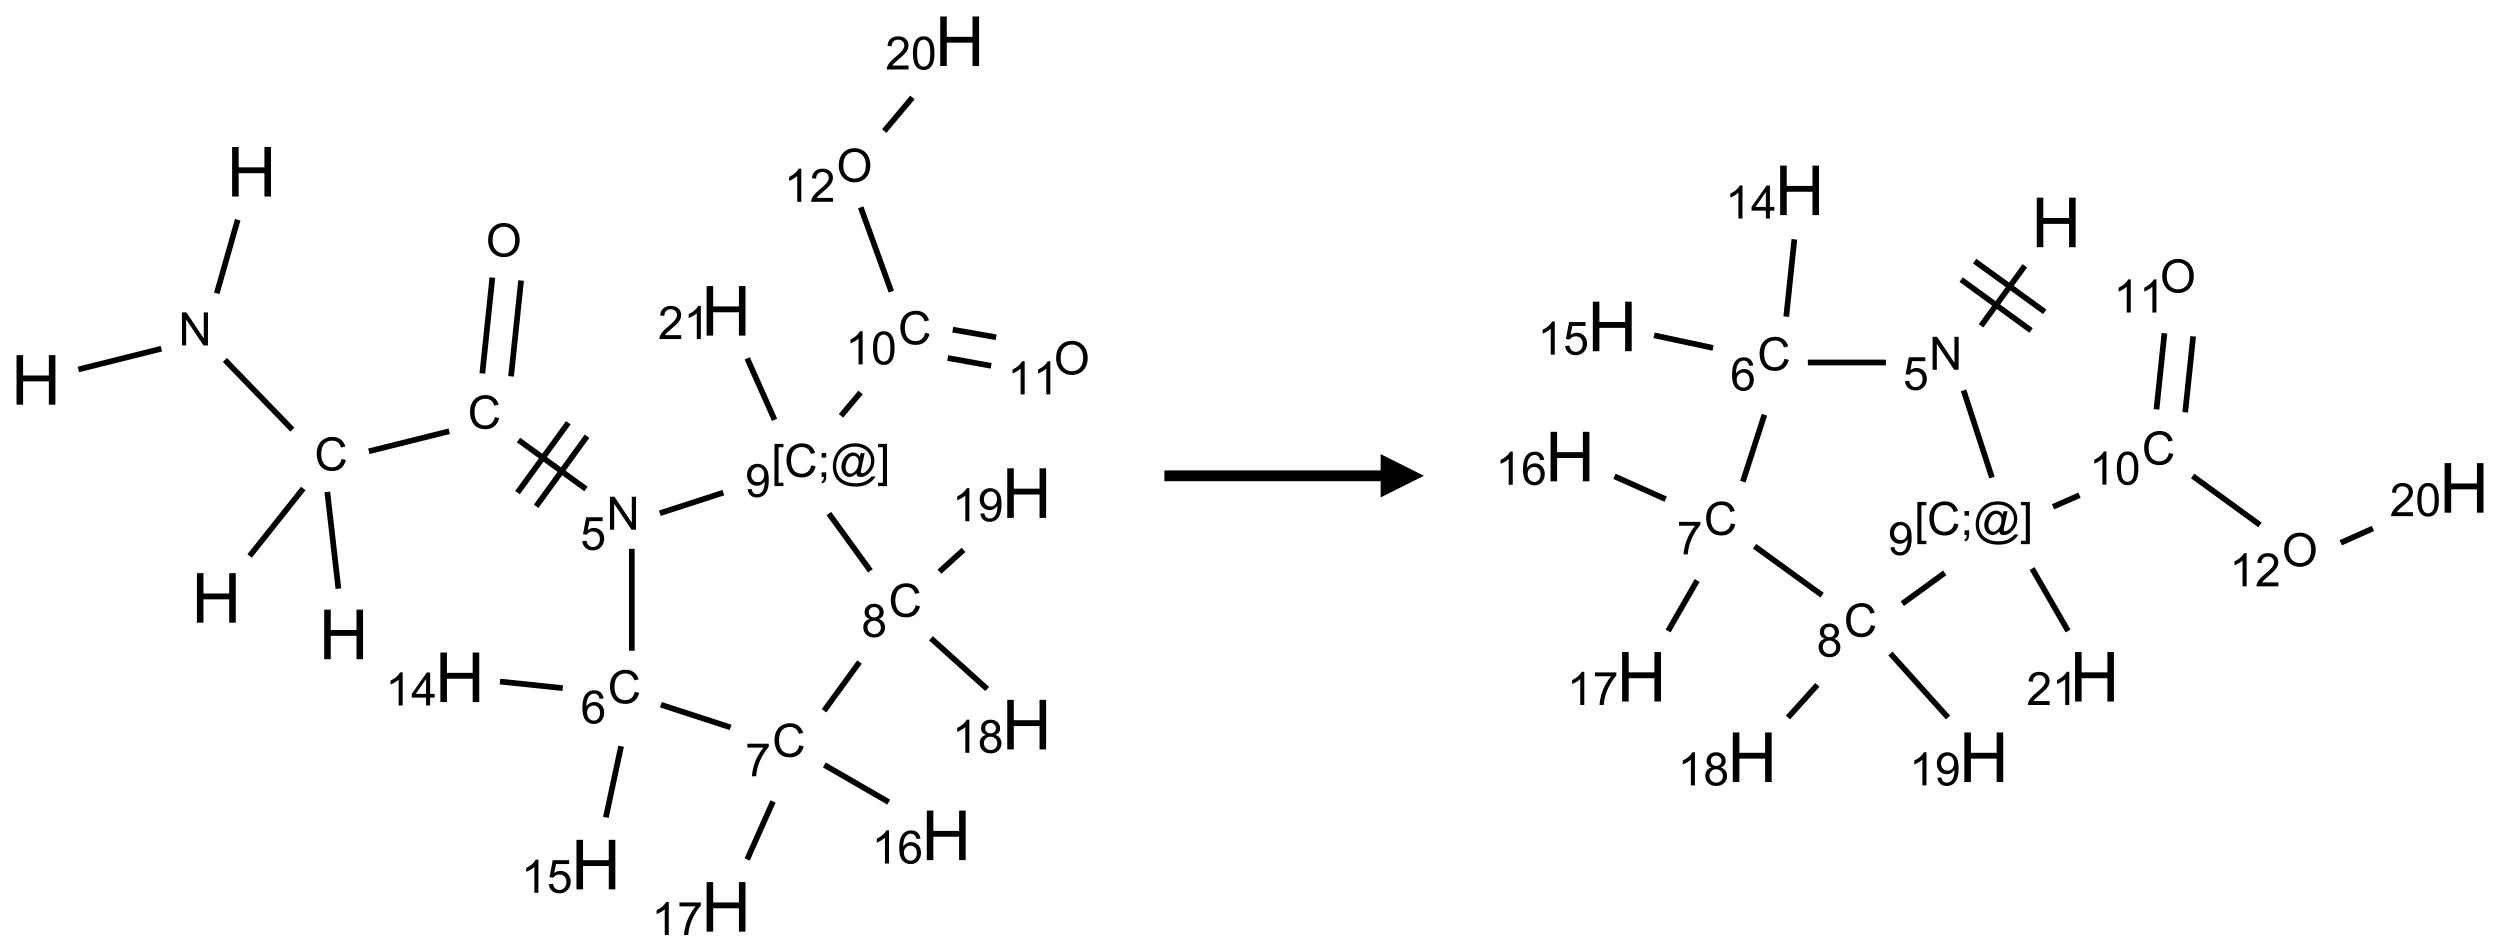 <?xml version="1.0" encoding="UTF-8"?>
<svg xmlns="http://www.w3.org/2000/svg" xmlns:xlink="http://www.w3.org/1999/xlink" width="578" height="220" viewBox="0 0 578 220">
<defs>
<g>
<g id="glyph-0-0">
<path d="M 2 0 L 2 -10 L 10 -10 L 10 0 Z M 2.25 -0.25 L 9.75 -0.25 L 9.75 -9.75 L 2.25 -9.75 Z M 2.25 -0.25 "/>
</g>
<g id="glyph-0-1">
<path d="M 1.281 0 L 1.281 -11.453 L 2.797 -11.453 L 2.797 -6.75 L 8.75 -6.75 L 8.75 -11.453 L 10.266 -11.453 L 10.266 0 L 8.75 0 L 8.75 -5.398 L 2.797 -5.398 L 2.797 0 Z M 1.281 0 "/>
</g>
<g id="glyph-1-0">
<path d="M 1.332 0 L 1.332 -6.668 L 6.668 -6.668 L 6.668 0 Z M 1.5 -0.168 L 6.5 -0.168 L 6.5 -6.5 L 1.5 -6.5 Z M 1.5 -0.168 "/>
</g>
<g id="glyph-1-1">
<path d="M 0.812 0 L 0.812 -7.637 L 1.848 -7.637 L 5.859 -1.641 L 5.859 -7.637 L 6.828 -7.637 L 6.828 0 L 5.793 0 L 1.781 -6 L 1.781 0 Z M 0.812 0 "/>
</g>
<g id="glyph-1-2">
<path d="M 6.27 -2.676 L 7.281 -2.422 C 7.07 -1.594 6.688 -0.961 6.137 -0.523 C 5.586 -0.086 4.914 0.129 4.121 0.129 C 3.297 0.129 2.629 -0.039 2.113 -0.371 C 1.598 -0.707 1.203 -1.191 0.934 -1.828 C 0.664 -2.465 0.531 -3.145 0.531 -3.875 C 0.531 -4.672 0.684 -5.363 0.988 -5.957 C 1.293 -6.547 1.723 -6.996 2.285 -7.305 C 2.844 -7.613 3.461 -7.766 4.137 -7.766 C 4.898 -7.766 5.543 -7.57 6.062 -7.184 C 6.582 -6.793 6.945 -6.246 7.152 -5.543 L 6.156 -5.309 C 5.98 -5.863 5.723 -6.266 5.387 -6.52 C 5.051 -6.773 4.625 -6.902 4.113 -6.902 C 3.527 -6.902 3.039 -6.762 2.645 -6.48 C 2.25 -6.199 1.973 -5.82 1.812 -5.348 C 1.652 -4.871 1.574 -4.383 1.574 -3.879 C 1.574 -3.23 1.668 -2.664 1.855 -2.18 C 2.047 -1.695 2.34 -1.332 2.738 -1.094 C 3.137 -0.855 3.57 -0.734 4.035 -0.734 C 4.602 -0.734 5.082 -0.898 5.473 -1.223 C 5.867 -1.551 6.133 -2.035 6.27 -2.676 Z M 6.27 -2.676 "/>
</g>
<g id="glyph-1-3">
<path d="M 0.516 -3.719 C 0.516 -4.984 0.855 -5.977 1.535 -6.695 C 2.215 -7.414 3.094 -7.77 4.172 -7.77 C 4.875 -7.77 5.512 -7.602 6.078 -7.266 C 6.645 -6.93 7.074 -6.461 7.371 -5.855 C 7.668 -5.254 7.816 -4.57 7.816 -3.809 C 7.816 -3.035 7.66 -2.34 7.348 -1.73 C 7.035 -1.117 6.594 -0.656 6.02 -0.34 C 5.449 -0.027 4.828 0.129 4.168 0.129 C 3.449 0.129 2.805 -0.043 2.238 -0.391 C 1.672 -0.738 1.246 -1.211 0.953 -1.812 C 0.66 -2.414 0.516 -3.047 0.516 -3.719 Z M 1.559 -3.703 C 1.559 -2.781 1.805 -2.059 2.301 -1.527 C 2.793 -1 3.414 -0.734 4.16 -0.734 C 4.922 -0.734 5.547 -1 6.039 -1.535 C 6.531 -2.07 6.777 -2.828 6.777 -3.812 C 6.777 -4.434 6.672 -4.977 6.461 -5.441 C 6.25 -5.902 5.945 -6.262 5.539 -6.52 C 5.133 -6.773 4.68 -6.902 4.176 -6.902 C 3.461 -6.902 2.848 -6.656 2.332 -6.164 C 1.816 -5.672 1.559 -4.852 1.559 -3.703 Z M 1.559 -3.703 "/>
</g>
<g id="glyph-1-4">
<path d="M 0.441 -2 L 1.426 -2.082 C 1.5 -1.605 1.668 -1.242 1.934 -1.004 C 2.199 -0.762 2.52 -0.641 2.895 -0.641 C 3.348 -0.641 3.73 -0.812 4.043 -1.152 C 4.355 -1.492 4.512 -1.941 4.512 -2.504 C 4.512 -3.039 4.359 -3.461 4.059 -3.77 C 3.758 -4.078 3.367 -4.234 2.879 -4.234 C 2.578 -4.234 2.305 -4.164 2.062 -4.027 C 1.82 -3.891 1.629 -3.715 1.488 -3.496 L 0.609 -3.609 L 1.348 -7.531 L 5.145 -7.531 L 5.145 -6.637 L 2.098 -6.637 L 1.688 -4.582 C 2.145 -4.902 2.625 -5.062 3.129 -5.062 C 3.797 -5.062 4.359 -4.832 4.816 -4.371 C 5.277 -3.91 5.504 -3.312 5.504 -2.59 C 5.504 -1.898 5.305 -1.301 4.902 -0.797 C 4.41 -0.18 3.742 0.129 2.895 0.129 C 2.199 0.129 1.633 -0.062 1.195 -0.453 C 0.758 -0.844 0.504 -1.359 0.441 -2 Z M 0.441 -2 "/>
</g>
<g id="glyph-1-5">
<path d="M 5.309 -5.766 L 4.375 -5.691 C 4.293 -6.059 4.172 -6.328 4.02 -6.496 C 3.766 -6.762 3.453 -6.895 3.082 -6.895 C 2.785 -6.895 2.523 -6.812 2.297 -6.645 C 2 -6.43 1.77 -6.117 1.598 -5.703 C 1.43 -5.289 1.34 -4.703 1.332 -3.938 C 1.559 -4.281 1.836 -4.535 2.16 -4.703 C 2.488 -4.871 2.828 -4.953 3.188 -4.953 C 3.812 -4.953 4.344 -4.723 4.785 -4.262 C 5.223 -3.801 5.441 -3.207 5.441 -2.48 C 5.441 -2 5.34 -1.555 5.133 -1.145 C 4.926 -0.73 4.641 -0.418 4.281 -0.199 C 3.922 0.02 3.512 0.129 3.051 0.129 C 2.27 0.129 1.633 -0.156 1.141 -0.73 C 0.648 -1.305 0.402 -2.254 0.402 -3.574 C 0.402 -5.051 0.672 -6.121 1.219 -6.793 C 1.695 -7.375 2.336 -7.668 3.141 -7.668 C 3.742 -7.668 4.234 -7.5 4.617 -7.16 C 5 -6.824 5.23 -6.359 5.309 -5.766 Z M 1.48 -2.473 C 1.48 -2.152 1.547 -1.844 1.684 -1.547 C 1.82 -1.25 2.016 -1.027 2.262 -0.871 C 2.508 -0.719 2.766 -0.641 3.035 -0.641 C 3.434 -0.641 3.773 -0.801 4.059 -1.121 C 4.344 -1.441 4.484 -1.875 4.484 -2.422 C 4.484 -2.949 4.344 -3.367 4.062 -3.668 C 3.781 -3.973 3.426 -4.125 3 -4.125 C 2.578 -4.125 2.219 -3.973 1.922 -3.668 C 1.625 -3.363 1.48 -2.969 1.48 -2.473 Z M 1.48 -2.473 "/>
</g>
<g id="glyph-1-6">
<path d="M 3.973 0 L 3.035 0 L 3.035 -5.973 C 2.809 -5.758 2.516 -5.543 2.148 -5.328 C 1.781 -5.113 1.453 -4.953 1.16 -4.844 L 1.16 -5.75 C 1.684 -5.996 2.145 -6.297 2.535 -6.645 C 2.93 -6.996 3.207 -7.336 3.371 -7.668 L 3.973 -7.668 Z M 3.973 0 "/>
</g>
<g id="glyph-1-7">
<path d="M 3.449 0 L 3.449 -1.828 L 0.137 -1.828 L 0.137 -2.688 L 3.621 -7.637 L 4.387 -7.637 L 4.387 -2.688 L 5.418 -2.688 L 5.418 -1.828 L 4.387 -1.828 L 4.387 0 Z M 3.449 -2.688 L 3.449 -6.129 L 1.059 -2.688 Z M 3.449 -2.688 "/>
</g>
<g id="glyph-1-8">
<path d="M 0.504 -6.637 L 0.504 -7.535 L 5.449 -7.535 L 5.449 -6.809 C 4.961 -6.289 4.48 -5.602 4.004 -4.746 C 3.527 -3.887 3.156 -3.004 2.895 -2.098 C 2.707 -1.461 2.59 -0.762 2.535 0 L 1.574 0 C 1.582 -0.602 1.703 -1.328 1.926 -2.176 C 2.152 -3.027 2.477 -3.848 2.898 -4.637 C 3.32 -5.426 3.77 -6.094 4.246 -6.637 Z M 0.504 -6.637 "/>
</g>
<g id="glyph-1-9">
<path d="M 1.887 -4.141 C 1.496 -4.281 1.207 -4.484 1.02 -4.75 C 0.832 -5.016 0.738 -5.328 0.738 -5.699 C 0.738 -6.254 0.938 -6.719 1.34 -7.098 C 1.738 -7.477 2.27 -7.668 2.934 -7.668 C 3.598 -7.668 4.137 -7.473 4.543 -7.086 C 4.949 -6.699 5.152 -6.227 5.152 -5.672 C 5.152 -5.316 5.059 -5.008 4.871 -4.746 C 4.688 -4.484 4.406 -4.281 4.027 -4.141 C 4.496 -3.988 4.852 -3.742 5.098 -3.402 C 5.34 -3.062 5.465 -2.656 5.465 -2.184 C 5.465 -1.531 5.234 -0.98 4.77 -0.535 C 4.309 -0.09 3.703 0.129 2.949 0.129 C 2.195 0.129 1.586 -0.094 1.125 -0.539 C 0.664 -0.984 0.434 -1.543 0.434 -2.207 C 0.434 -2.703 0.559 -3.121 0.809 -3.457 C 1.062 -3.793 1.422 -4.02 1.887 -4.141 Z M 1.699 -5.73 C 1.699 -5.367 1.812 -5.074 2.047 -4.844 C 2.281 -4.613 2.582 -4.5 2.953 -4.5 C 3.312 -4.5 3.609 -4.613 3.84 -4.84 C 4.07 -5.066 4.188 -5.348 4.188 -5.676 C 4.188 -6.02 4.07 -6.309 3.832 -6.543 C 3.594 -6.777 3.297 -6.895 2.941 -6.895 C 2.586 -6.895 2.289 -6.781 2.051 -6.551 C 1.816 -6.324 1.699 -6.047 1.699 -5.73 Z M 1.395 -2.203 C 1.395 -1.938 1.461 -1.676 1.586 -1.426 C 1.711 -1.176 1.902 -0.984 2.152 -0.848 C 2.402 -0.711 2.672 -0.641 2.957 -0.641 C 3.406 -0.641 3.777 -0.785 4.066 -1.074 C 4.359 -1.363 4.504 -1.727 4.504 -2.172 C 4.504 -2.625 4.355 -2.996 4.055 -3.293 C 3.754 -3.586 3.379 -3.734 2.926 -3.734 C 2.484 -3.734 2.121 -3.59 1.832 -3.297 C 1.543 -3.004 1.395 -2.641 1.395 -2.203 Z M 1.395 -2.203 "/>
</g>
<g id="glyph-1-10">
<path d="M 0.582 -1.766 L 1.484 -1.848 C 1.562 -1.426 1.707 -1.117 1.922 -0.926 C 2.137 -0.734 2.414 -0.641 2.75 -0.641 C 3.039 -0.641 3.289 -0.707 3.508 -0.84 C 3.727 -0.973 3.902 -1.148 4.043 -1.367 C 4.18 -1.586 4.297 -1.887 4.391 -2.262 C 4.484 -2.637 4.531 -3.016 4.531 -3.406 C 4.531 -3.449 4.531 -3.512 4.527 -3.594 C 4.34 -3.297 4.082 -3.055 3.758 -2.867 C 3.434 -2.68 3.082 -2.59 2.703 -2.59 C 2.07 -2.59 1.535 -2.816 1.098 -3.277 C 0.66 -3.734 0.441 -4.34 0.441 -5.09 C 0.441 -5.863 0.672 -6.484 1.129 -6.957 C 1.586 -7.43 2.156 -7.668 2.844 -7.668 C 3.34 -7.668 3.793 -7.531 4.207 -7.266 C 4.617 -7 4.93 -6.617 5.145 -6.121 C 5.355 -5.629 5.465 -4.91 5.465 -3.973 C 5.465 -2.996 5.359 -2.223 5.145 -1.645 C 4.934 -1.066 4.617 -0.625 4.199 -0.324 C 3.781 -0.02 3.293 0.129 2.73 0.129 C 2.133 0.129 1.645 -0.035 1.266 -0.367 C 0.887 -0.699 0.66 -1.164 0.582 -1.766 Z M 4.422 -5.137 C 4.422 -5.676 4.277 -6.102 3.992 -6.418 C 3.707 -6.734 3.359 -6.891 2.957 -6.891 C 2.543 -6.891 2.18 -6.719 1.871 -6.379 C 1.562 -6.039 1.406 -5.598 1.406 -5.059 C 1.406 -4.57 1.555 -4.176 1.848 -3.871 C 2.141 -3.566 2.5 -3.418 2.934 -3.418 C 3.367 -3.418 3.723 -3.57 4.004 -3.871 C 4.281 -4.176 4.422 -4.598 4.422 -5.137 Z M 4.422 -5.137 "/>
</g>
<g id="glyph-1-11">
<path d="M 0.723 2.121 L 0.723 -7.637 L 2.793 -7.637 L 2.793 -6.859 L 1.66 -6.859 L 1.66 1.344 L 2.793 1.344 L 2.793 2.121 Z M 0.723 2.121 "/>
</g>
<g id="glyph-1-12">
<path d="M 0.949 -4.465 L 0.949 -5.531 L 2.016 -5.531 L 2.016 -4.465 Z M 0.949 0 L 0.949 -1.066 L 2.016 -1.066 L 2.016 0 C 2.016 0.391 1.945 0.711 1.809 0.949 C 1.668 1.191 1.449 1.379 1.145 1.512 L 0.887 1.109 C 1.082 1.023 1.23 0.895 1.324 0.727 C 1.418 0.559 1.469 0.316 1.48 0 Z M 0.949 0 "/>
</g>
<g id="glyph-1-13">
<path d="M 6.047 -0.848 C 5.82 -0.59 5.57 -0.379 5.289 -0.223 C 5.008 -0.062 4.73 0.016 4.449 0.016 C 4.141 0.016 3.84 -0.074 3.547 -0.254 C 3.254 -0.434 3.02 -0.715 2.836 -1.09 C 2.652 -1.465 2.562 -1.875 2.562 -2.324 C 2.562 -2.875 2.703 -3.43 2.988 -3.98 C 3.27 -4.535 3.621 -4.953 4.043 -5.23 C 4.461 -5.508 4.871 -5.645 5.266 -5.645 C 5.566 -5.645 5.855 -5.566 6.129 -5.41 C 6.402 -5.25 6.641 -5.012 6.84 -4.688 L 7.016 -5.496 L 7.949 -5.496 L 7.199 -2 C 7.094 -1.516 7.043 -1.246 7.043 -1.191 C 7.043 -1.098 7.078 -1.02 7.148 -0.949 C 7.219 -0.883 7.305 -0.848 7.406 -0.848 C 7.59 -0.848 7.832 -0.953 8.129 -1.168 C 8.527 -1.445 8.84 -1.816 9.07 -2.285 C 9.301 -2.75 9.418 -3.234 9.418 -3.73 C 9.418 -4.309 9.27 -4.852 8.973 -5.355 C 8.676 -5.859 8.23 -6.262 7.645 -6.562 C 7.055 -6.863 6.406 -7.016 5.691 -7.016 C 4.879 -7.016 4.137 -6.824 3.465 -6.445 C 2.793 -6.066 2.273 -5.52 1.902 -4.809 C 1.535 -4.098 1.348 -3.34 1.348 -2.527 C 1.348 -1.676 1.535 -0.941 1.902 -0.328 C 2.273 0.285 2.809 0.742 3.508 1.035 C 4.207 1.328 4.984 1.473 5.832 1.473 C 6.742 1.473 7.504 1.32 8.121 1.016 C 8.734 0.711 9.195 0.34 9.5 -0.098 L 10.441 -0.098 C 10.266 0.266 9.961 0.637 9.531 1.016 C 9.102 1.395 8.59 1.695 7.996 1.914 C 7.402 2.133 6.688 2.246 5.848 2.246 C 5.078 2.246 4.367 2.145 3.715 1.949 C 3.066 1.75 2.512 1.453 2.051 1.055 C 1.594 0.656 1.25 0.199 1.016 -0.316 C 0.723 -0.973 0.578 -1.684 0.578 -2.441 C 0.578 -3.289 0.75 -4.098 1.098 -4.863 C 1.523 -5.805 2.125 -6.527 2.902 -7.027 C 3.684 -7.527 4.629 -7.777 5.738 -7.777 C 6.602 -7.777 7.375 -7.602 8.059 -7.246 C 8.746 -6.895 9.285 -6.371 9.684 -5.672 C 10.02 -5.07 10.188 -4.418 10.188 -3.715 C 10.188 -2.707 9.832 -1.812 9.125 -1.031 C 8.492 -0.328 7.801 0.02 7.051 0.02 C 6.812 0.02 6.617 -0.016 6.473 -0.09 C 6.324 -0.16 6.215 -0.266 6.145 -0.402 C 6.102 -0.488 6.066 -0.637 6.047 -0.848 Z M 3.527 -2.262 C 3.527 -1.785 3.641 -1.414 3.863 -1.152 C 4.09 -0.887 4.348 -0.754 4.641 -0.754 C 4.836 -0.754 5.039 -0.812 5.254 -0.93 C 5.469 -1.047 5.676 -1.219 5.871 -1.449 C 6.066 -1.676 6.23 -1.969 6.355 -2.32 C 6.48 -2.672 6.543 -3.027 6.543 -3.379 C 6.543 -3.852 6.426 -4.219 6.191 -4.48 C 5.957 -4.738 5.672 -4.871 5.332 -4.871 C 5.109 -4.871 4.902 -4.812 4.707 -4.699 C 4.512 -4.586 4.32 -4.406 4.137 -4.156 C 3.953 -3.906 3.805 -3.602 3.691 -3.246 C 3.582 -2.887 3.527 -2.559 3.527 -2.262 Z M 3.527 -2.262 "/>
</g>
<g id="glyph-1-14">
<path d="M 2.27 2.121 L 0.203 2.121 L 0.203 1.344 L 1.332 1.344 L 1.332 -6.859 L 0.203 -6.859 L 0.203 -7.637 L 2.27 -7.637 Z M 2.27 2.121 "/>
</g>
<g id="glyph-1-15">
<path d="M 0.441 -3.766 C 0.441 -4.668 0.535 -5.395 0.723 -5.945 C 0.906 -6.496 1.184 -6.922 1.551 -7.219 C 1.918 -7.516 2.375 -7.668 2.934 -7.668 C 3.344 -7.668 3.703 -7.586 4.012 -7.418 C 4.32 -7.254 4.574 -7.016 4.777 -6.707 C 4.977 -6.395 5.137 -6.016 5.25 -5.57 C 5.363 -5.125 5.422 -4.523 5.422 -3.766 C 5.422 -2.871 5.328 -2.148 5.145 -1.598 C 4.961 -1.047 4.688 -0.621 4.32 -0.32 C 3.953 -0.02 3.492 0.129 2.934 0.129 C 2.195 0.129 1.617 -0.133 1.199 -0.66 C 0.695 -1.297 0.441 -2.332 0.441 -3.766 Z M 1.406 -3.766 C 1.406 -2.512 1.555 -1.68 1.848 -1.262 C 2.141 -0.848 2.5 -0.641 2.934 -0.641 C 3.363 -0.641 3.727 -0.848 4.02 -1.266 C 4.312 -1.684 4.457 -2.516 4.457 -3.766 C 4.457 -5.023 4.312 -5.859 4.02 -6.27 C 3.727 -6.684 3.359 -6.891 2.922 -6.891 C 2.492 -6.891 2.148 -6.707 1.891 -6.344 C 1.566 -5.879 1.406 -5.02 1.406 -3.766 Z M 1.406 -3.766 "/>
</g>
<g id="glyph-1-16">
<path d="M 5.371 -0.902 L 5.371 0 L 0.324 0 C 0.316 -0.227 0.352 -0.441 0.434 -0.652 C 0.562 -0.996 0.766 -1.332 1.051 -1.668 C 1.332 -2 1.742 -2.387 2.277 -2.824 C 3.105 -3.504 3.668 -4.043 3.957 -4.441 C 4.25 -4.84 4.395 -5.215 4.395 -5.566 C 4.395 -5.938 4.262 -6.254 3.996 -6.508 C 3.73 -6.762 3.387 -6.891 2.957 -6.891 C 2.508 -6.891 2.145 -6.754 1.875 -6.484 C 1.605 -6.215 1.469 -5.84 1.465 -5.359 L 0.5 -5.457 C 0.566 -6.176 0.812 -6.727 1.246 -7.102 C 1.676 -7.477 2.254 -7.668 2.98 -7.668 C 3.711 -7.668 4.293 -7.465 4.719 -7.059 C 5.145 -6.652 5.359 -6.148 5.359 -5.547 C 5.359 -5.242 5.297 -4.941 5.172 -4.645 C 5.047 -4.352 4.84 -4.039 4.551 -3.715 C 4.262 -3.387 3.777 -2.938 3.105 -2.371 C 2.543 -1.898 2.18 -1.578 2.02 -1.41 C 1.859 -1.242 1.73 -1.07 1.625 -0.902 Z M 5.371 -0.902 "/>
</g>
</g>
</defs>
<path fill="none" stroke-width="0.033" stroke-linecap="butt" stroke-linejoin="miter" stroke="rgb(0%, 0%, 0%)" stroke-opacity="1" stroke-miterlimit="10" d="M 1.166 1.032 L 1.045 1.457 " transform="matrix(40, 0, 0, 40, 8.316, 9.537)"/>
<path fill="none" stroke-width="0.033" stroke-linecap="butt" stroke-linejoin="miter" stroke="rgb(0%, 0%, 0%)" stroke-opacity="1" stroke-miterlimit="10" d="M 0.725 1.777 L 0.245 1.897 " transform="matrix(40, 0, 0, 40, 8.316, 9.537)"/>
<path fill="none" stroke-width="0.033" stroke-linecap="butt" stroke-linejoin="miter" stroke="rgb(0%, 0%, 0%)" stroke-opacity="1" stroke-miterlimit="10" d="M 1.092 1.842 L 1.482 2.245 " transform="matrix(40, 0, 0, 40, 8.316, 9.537)"/>
<path fill="none" stroke-width="0.033" stroke-linecap="butt" stroke-linejoin="miter" stroke="rgb(0%, 0%, 0%)" stroke-opacity="1" stroke-miterlimit="10" d="M 1.684 2.605 L 1.748 3.164 " transform="matrix(40, 0, 0, 40, 8.316, 9.537)"/>
<path fill="none" stroke-width="0.033" stroke-linecap="butt" stroke-linejoin="miter" stroke="rgb(0%, 0%, 0%)" stroke-opacity="1" stroke-miterlimit="10" d="M 1.545 2.585 L 1.235 2.975 " transform="matrix(40, 0, 0, 40, 8.316, 9.537)"/>
<path fill="none" stroke-width="0.033" stroke-linecap="butt" stroke-linejoin="miter" stroke="rgb(0%, 0%, 0%)" stroke-opacity="1" stroke-miterlimit="10" d="M 1.924 2.37 L 2.389 2.254 " transform="matrix(40, 0, 0, 40, 8.316, 9.537)"/>
<path fill="none" stroke-width="0.033" stroke-linecap="butt" stroke-linejoin="miter" stroke="rgb(0%, 0%, 0%)" stroke-opacity="1" stroke-miterlimit="10" d="M 2.746 1.937 L 2.804 1.383 " transform="matrix(40, 0, 0, 40, 8.316, 9.537)"/>
<path fill="none" stroke-width="0.033" stroke-linecap="butt" stroke-linejoin="miter" stroke="rgb(0%, 0%, 0%)" stroke-opacity="1" stroke-miterlimit="10" d="M 2.58 1.92 L 2.638 1.366 " transform="matrix(40, 0, 0, 40, 8.316, 9.537)"/>
<path fill="none" stroke-width="0.033" stroke-linecap="butt" stroke-linejoin="miter" stroke="rgb(0%, 0%, 0%)" stroke-opacity="1" stroke-miterlimit="10" d="M 2.789 2.305 L 3.179 2.588 " transform="matrix(40, 0, 0, 40, 8.316, 9.537)"/>
<path fill="none" stroke-width="0.033" stroke-linecap="butt" stroke-linejoin="miter" stroke="rgb(0%, 0%, 0%)" stroke-opacity="1" stroke-miterlimit="10" d="M 2.891 2.688 L 3.185 2.283 " transform="matrix(40, 0, 0, 40, 8.316, 9.537)"/>
<path fill="none" stroke-width="0.033" stroke-linecap="butt" stroke-linejoin="miter" stroke="rgb(0%, 0%, 0%)" stroke-opacity="1" stroke-miterlimit="10" d="M 2.783 2.609 L 3.077 2.205 " transform="matrix(40, 0, 0, 40, 8.316, 9.537)"/>
<path fill="none" stroke-width="0.033" stroke-linecap="butt" stroke-linejoin="miter" stroke="rgb(0%, 0%, 0%)" stroke-opacity="1" stroke-miterlimit="10" d="M 3.444 2.934 L 3.444 3.523 " transform="matrix(40, 0, 0, 40, 8.316, 9.537)"/>
<path fill="none" stroke-width="0.033" stroke-linecap="butt" stroke-linejoin="miter" stroke="rgb(0%, 0%, 0%)" stroke-opacity="1" stroke-miterlimit="10" d="M 3.045 3.739 L 2.682 3.701 " transform="matrix(40, 0, 0, 40, 8.316, 9.537)"/>
<path fill="none" stroke-width="0.033" stroke-linecap="butt" stroke-linejoin="miter" stroke="rgb(0%, 0%, 0%)" stroke-opacity="1" stroke-miterlimit="10" d="M 3.382 4.075 L 3.294 4.486 " transform="matrix(40, 0, 0, 40, 8.316, 9.537)"/>
<path fill="none" stroke-width="0.033" stroke-linecap="butt" stroke-linejoin="miter" stroke="rgb(0%, 0%, 0%)" stroke-opacity="1" stroke-miterlimit="10" d="M 3.612 3.835 L 4.015 3.966 " transform="matrix(40, 0, 0, 40, 8.316, 9.537)"/>
<path fill="none" stroke-width="0.033" stroke-linecap="butt" stroke-linejoin="miter" stroke="rgb(0%, 0%, 0%)" stroke-opacity="1" stroke-miterlimit="10" d="M 4.557 4.183 L 4.929 4.398 " transform="matrix(40, 0, 0, 40, 8.316, 9.537)"/>
<path fill="none" stroke-width="0.033" stroke-linecap="butt" stroke-linejoin="miter" stroke="rgb(0%, 0%, 0%)" stroke-opacity="1" stroke-miterlimit="10" d="M 4.26 4.394 L 4.111 4.729 " transform="matrix(40, 0, 0, 40, 8.316, 9.537)"/>
<path fill="none" stroke-width="0.033" stroke-linecap="butt" stroke-linejoin="miter" stroke="rgb(0%, 0%, 0%)" stroke-opacity="1" stroke-miterlimit="10" d="M 4.555 3.87 L 4.76 3.588 " transform="matrix(40, 0, 0, 40, 8.316, 9.537)"/>
<path fill="none" stroke-width="0.033" stroke-linecap="butt" stroke-linejoin="miter" stroke="rgb(0%, 0%, 0%)" stroke-opacity="1" stroke-miterlimit="10" d="M 5.173 3.451 L 5.498 3.744 " transform="matrix(40, 0, 0, 40, 8.316, 9.537)"/>
<path fill="none" stroke-width="0.033" stroke-linecap="butt" stroke-linejoin="miter" stroke="rgb(0%, 0%, 0%)" stroke-opacity="1" stroke-miterlimit="10" d="M 5.222 3.066 L 5.361 2.94 " transform="matrix(40, 0, 0, 40, 8.316, 9.537)"/>
<path fill="none" stroke-width="0.033" stroke-linecap="butt" stroke-linejoin="miter" stroke="rgb(0%, 0%, 0%)" stroke-opacity="1" stroke-miterlimit="10" d="M 4.823 3.061 L 4.583 2.73 " transform="matrix(40, 0, 0, 40, 8.316, 9.537)"/>
<path fill="none" stroke-width="0.033" stroke-linecap="butt" stroke-linejoin="miter" stroke="rgb(0%, 0%, 0%)" stroke-opacity="1" stroke-miterlimit="10" d="M 3.973 2.609 L 3.606 2.728 " transform="matrix(40, 0, 0, 40, 8.316, 9.537)"/>
<path fill="none" stroke-width="0.033" stroke-linecap="butt" stroke-linejoin="miter" stroke="rgb(0%, 0%, 0%)" stroke-opacity="1" stroke-miterlimit="10" d="M 4.653 2.165 L 4.766 2.03 " transform="matrix(40, 0, 0, 40, 8.316, 9.537)"/>
<path fill="none" stroke-width="0.033" stroke-linecap="butt" stroke-linejoin="miter" stroke="rgb(0%, 0%, 0%)" stroke-opacity="1" stroke-miterlimit="10" d="M 5.27 1.831 L 5.521 1.876 " transform="matrix(40, 0, 0, 40, 8.316, 9.537)"/>
<path fill="none" stroke-width="0.033" stroke-linecap="butt" stroke-linejoin="miter" stroke="rgb(0%, 0%, 0%)" stroke-opacity="1" stroke-miterlimit="10" d="M 5.299 1.667 L 5.55 1.711 " transform="matrix(40, 0, 0, 40, 8.316, 9.537)"/>
<path fill="none" stroke-width="0.033" stroke-linecap="butt" stroke-linejoin="miter" stroke="rgb(0%, 0%, 0%)" stroke-opacity="1" stroke-miterlimit="10" d="M 4.944 1.447 L 4.767 0.96 " transform="matrix(40, 0, 0, 40, 8.316, 9.537)"/>
<path fill="none" stroke-width="0.033" stroke-linecap="butt" stroke-linejoin="miter" stroke="rgb(0%, 0%, 0%)" stroke-opacity="1" stroke-miterlimit="10" d="M 4.903 0.519 L 5.066 0.325 " transform="matrix(40, 0, 0, 40, 8.316, 9.537)"/>
<path fill="none" stroke-width="0.033" stroke-linecap="butt" stroke-linejoin="miter" stroke="rgb(0%, 0%, 0%)" stroke-opacity="1" stroke-miterlimit="10" d="M 4.269 2.188 L 4.111 1.833 " transform="matrix(40, 0, 0, 40, 8.316, 9.537)"/>
<g fill="rgb(0%, 0%, 0%)" fill-opacity="1">
<use xlink:href="#glyph-0-1" x="52.383" y="45.438"/>
</g>
<g fill="rgb(0%, 0%, 0%)" fill-opacity="1">
<use xlink:href="#glyph-1-1" x="41.254" y="79.871"/>
</g>
<g fill="rgb(0%, 0%, 0%)" fill-opacity="1">
<use xlink:href="#glyph-0-1" x="2.543" y="93.566"/>
</g>
<g fill="rgb(0%, 0%, 0%)" fill-opacity="1">
<use xlink:href="#glyph-1-2" x="72.695" y="108.777"/>
</g>
<g fill="rgb(0%, 0%, 0%)" fill-opacity="1">
<use xlink:href="#glyph-0-1" x="73.672" y="152.406"/>
</g>
<g fill="rgb(0%, 0%, 0%)" fill-opacity="1">
<use xlink:href="#glyph-0-1" x="44.242" y="143.965"/>
</g>
<g fill="rgb(0%, 0%, 0%)" fill-opacity="1">
<use xlink:href="#glyph-1-2" x="108.133" y="99.102"/>
</g>
<g fill="rgb(0%, 0%, 0%)" fill-opacity="1">
<use xlink:href="#glyph-1-3" x="112.332" y="59.324"/>
</g>
<g fill="rgb(0%, 0%, 0%)" fill-opacity="1">
<use xlink:href="#glyph-1-1" x="140.215" y="122.48"/>
</g>
<g fill="rgb(0%, 0%, 0%)" fill-opacity="1">
<use xlink:href="#glyph-1-4" x="134.184" y="127.117"/>
</g>
<g fill="rgb(0%, 0%, 0%)" fill-opacity="1">
<use xlink:href="#glyph-1-2" x="140.496" y="162.613"/>
</g>
<g fill="rgb(0%, 0%, 0%)" fill-opacity="1">
<use xlink:href="#glyph-1-5" x="134.25" y="167.25"/>
</g>
<g fill="rgb(0%, 0%, 0%)" fill-opacity="1">
<use xlink:href="#glyph-0-1" x="100.535" y="162.316"/>
</g>
<g fill="rgb(0%, 0%, 0%)" fill-opacity="1">
<use xlink:href="#glyph-1-6" x="89.129" y="163.109"/>
<use xlink:href="#glyph-1-7" x="95.061" y="163.109"/>
</g>
<g fill="rgb(0%, 0%, 0%)" fill-opacity="1">
<use xlink:href="#glyph-0-1" x="132" y="205.621"/>
</g>
<g fill="rgb(0%, 0%, 0%)" fill-opacity="1">
<use xlink:href="#glyph-1-6" x="120.508" y="206.414"/>
<use xlink:href="#glyph-1-4" x="126.44" y="206.414"/>
</g>
<g fill="rgb(0%, 0%, 0%)" fill-opacity="1">
<use xlink:href="#glyph-1-2" x="178.535" y="174.973"/>
</g>
<g fill="rgb(0%, 0%, 0%)" fill-opacity="1">
<use xlink:href="#glyph-1-8" x="172.285" y="179.48"/>
</g>
<g fill="rgb(0%, 0%, 0%)" fill-opacity="1">
<use xlink:href="#glyph-0-1" x="212.996" y="198.855"/>
</g>
<g fill="rgb(0%, 0%, 0%)" fill-opacity="1">
<use xlink:href="#glyph-1-6" x="201.566" y="199.648"/>
<use xlink:href="#glyph-1-5" x="207.499" y="199.648"/>
</g>
<g fill="rgb(0%, 0%, 0%)" fill-opacity="1">
<use xlink:href="#glyph-0-1" x="162.086" y="215.398"/>
</g>
<g fill="rgb(0%, 0%, 0%)" fill-opacity="1">
<use xlink:href="#glyph-1-6" x="150.652" y="216.191"/>
<use xlink:href="#glyph-1-8" x="156.585" y="216.191"/>
</g>
<g fill="rgb(0%, 0%, 0%)" fill-opacity="1">
<use xlink:href="#glyph-1-2" x="205.422" y="142.613"/>
</g>
<g fill="rgb(0%, 0%, 0%)" fill-opacity="1">
<use xlink:href="#glyph-1-9" x="199.156" y="147.25"/>
</g>
<g fill="rgb(0%, 0%, 0%)" fill-opacity="1">
<use xlink:href="#glyph-0-1" x="231.594" y="173.262"/>
</g>
<g fill="rgb(0%, 0%, 0%)" fill-opacity="1">
<use xlink:href="#glyph-1-6" x="220.145" y="174.055"/>
<use xlink:href="#glyph-1-9" x="226.077" y="174.055"/>
</g>
<g fill="rgb(0%, 0%, 0%)" fill-opacity="1">
<use xlink:href="#glyph-0-1" x="231.594" y="119.73"/>
</g>
<g fill="rgb(0%, 0%, 0%)" fill-opacity="1">
<use xlink:href="#glyph-1-6" x="220.145" y="120.523"/>
<use xlink:href="#glyph-1-10" x="226.077" y="120.523"/>
</g>
<g fill="rgb(0%, 0%, 0%)" fill-opacity="1">
<use xlink:href="#glyph-1-11" x="178.34" y="110.262"/>
<use xlink:href="#glyph-1-2" x="181.303" y="110.262"/>
<use xlink:href="#glyph-1-12" x="189.007" y="110.262"/>
<use xlink:href="#glyph-1-13" x="191.97" y="110.262"/>
<use xlink:href="#glyph-1-14" x="202.798" y="110.262"/>
</g>
<g fill="rgb(0%, 0%, 0%)" fill-opacity="1">
<use xlink:href="#glyph-1-10" x="172.27" y="114.891"/>
</g>
<g fill="rgb(0%, 0%, 0%)" fill-opacity="1">
<use xlink:href="#glyph-1-2" x="207.625" y="79.613"/>
</g>
<g fill="rgb(0%, 0%, 0%)" fill-opacity="1">
<use xlink:href="#glyph-1-6" x="195.465" y="84.246"/>
<use xlink:href="#glyph-1-15" x="201.397" y="84.246"/>
</g>
<g fill="rgb(0%, 0%, 0%)" fill-opacity="1">
<use xlink:href="#glyph-1-3" x="243.656" y="86.562"/>
</g>
<g fill="rgb(0%, 0%, 0%)" fill-opacity="1">
<use xlink:href="#glyph-1-6" x="232.93" y="91.191"/>
<use xlink:href="#glyph-1-6" x="238.862" y="91.191"/>
</g>
<g fill="rgb(0%, 0%, 0%)" fill-opacity="1">
<use xlink:href="#glyph-1-3" x="193.406" y="42.027"/>
</g>
<g fill="rgb(0%, 0%, 0%)" fill-opacity="1">
<use xlink:href="#glyph-1-6" x="181.285" y="46.66"/>
<use xlink:href="#glyph-1-16" x="187.217" y="46.66"/>
</g>
<g fill="rgb(0%, 0%, 0%)" fill-opacity="1">
<use xlink:href="#glyph-0-1" x="216.098" y="15.266"/>
</g>
<g fill="rgb(0%, 0%, 0%)" fill-opacity="1">
<use xlink:href="#glyph-1-16" x="204.691" y="16.059"/>
<use xlink:href="#glyph-1-15" x="210.624" y="16.059"/>
</g>
<g fill="rgb(0%, 0%, 0%)" fill-opacity="1">
<use xlink:href="#glyph-0-1" x="162.086" y="77.594"/>
</g>
<g fill="rgb(0%, 0%, 0%)" fill-opacity="1">
<use xlink:href="#glyph-1-16" x="152.129" y="78.387"/>
<use xlink:href="#glyph-1-6" x="158.061" y="78.387"/>
</g>
<path fill-rule="nonzero" fill="rgb(0%, 0%, 0%)" fill-opacity="1" d="M 269.207 111.25 L 319.207 111.25 L 319.207 115 L 329.207 110 L 319.207 105 L 319.207 108.75 L 269.207 108.75 "/>
<path fill="none" stroke-width="0.033" stroke-linecap="butt" stroke-linejoin="miter" stroke="rgb(0%, 0%, 0%)" stroke-opacity="1" stroke-miterlimit="10" d="M 2.629 0.436 L 2.376 0.783 " transform="matrix(40, 0, 0, 40, 362.98, 44.008)"/>
<path fill="none" stroke-width="0.033" stroke-linecap="butt" stroke-linejoin="miter" stroke="rgb(0%, 0%, 0%)" stroke-opacity="1" stroke-miterlimit="10" d="M 2.261 0.516 L 2.665 0.81 " transform="matrix(40, 0, 0, 40, 362.98, 44.008)"/>
<path fill="none" stroke-width="0.033" stroke-linecap="butt" stroke-linejoin="miter" stroke="rgb(0%, 0%, 0%)" stroke-opacity="1" stroke-miterlimit="10" d="M 2.339 0.409 L 2.744 0.702 " transform="matrix(40, 0, 0, 40, 362.98, 44.008)"/>
<path fill="none" stroke-width="0.033" stroke-linecap="butt" stroke-linejoin="miter" stroke="rgb(0%, 0%, 0%)" stroke-opacity="1" stroke-miterlimit="10" d="M 1.826 0.995 L 1.375 0.995 " transform="matrix(40, 0, 0, 40, 362.98, 44.008)"/>
<path fill="none" stroke-width="0.033" stroke-linecap="butt" stroke-linejoin="miter" stroke="rgb(0%, 0%, 0%)" stroke-opacity="1" stroke-miterlimit="10" d="M 1.25 0.73 L 1.297 0.283 " transform="matrix(40, 0, 0, 40, 362.98, 44.008)"/>
<path fill="none" stroke-width="0.033" stroke-linecap="butt" stroke-linejoin="miter" stroke="rgb(0%, 0%, 0%)" stroke-opacity="1" stroke-miterlimit="10" d="M 0.827 0.911 L 0.486 0.838 " transform="matrix(40, 0, 0, 40, 362.98, 44.008)"/>
<path fill="none" stroke-width="0.033" stroke-linecap="butt" stroke-linejoin="miter" stroke="rgb(0%, 0%, 0%)" stroke-opacity="1" stroke-miterlimit="10" d="M 1.124 1.297 L 0.999 1.684 " transform="matrix(40, 0, 0, 40, 362.98, 44.008)"/>
<path fill="none" stroke-width="0.033" stroke-linecap="butt" stroke-linejoin="miter" stroke="rgb(0%, 0%, 0%)" stroke-opacity="1" stroke-miterlimit="10" d="M 0.553 1.785 L 0.257 1.653 " transform="matrix(40, 0, 0, 40, 362.98, 44.008)"/>
<path fill="none" stroke-width="0.033" stroke-linecap="butt" stroke-linejoin="miter" stroke="rgb(0%, 0%, 0%)" stroke-opacity="1" stroke-miterlimit="10" d="M 0.735 2.255 L 0.567 2.547 " transform="matrix(40, 0, 0, 40, 362.98, 44.008)"/>
<path fill="none" stroke-width="0.033" stroke-linecap="butt" stroke-linejoin="miter" stroke="rgb(0%, 0%, 0%)" stroke-opacity="1" stroke-miterlimit="10" d="M 1.067 2.057 L 1.457 2.34 " transform="matrix(40, 0, 0, 40, 362.98, 44.008)"/>
<path fill="none" stroke-width="0.033" stroke-linecap="butt" stroke-linejoin="miter" stroke="rgb(0%, 0%, 0%)" stroke-opacity="1" stroke-miterlimit="10" d="M 1.43 2.858 L 1.26 3.047 " transform="matrix(40, 0, 0, 40, 362.98, 44.008)"/>
<path fill="none" stroke-width="0.033" stroke-linecap="butt" stroke-linejoin="miter" stroke="rgb(0%, 0%, 0%)" stroke-opacity="1" stroke-miterlimit="10" d="M 1.852 2.677 L 2.185 3.047 " transform="matrix(40, 0, 0, 40, 362.98, 44.008)"/>
<path fill="none" stroke-width="0.033" stroke-linecap="butt" stroke-linejoin="miter" stroke="rgb(0%, 0%, 0%)" stroke-opacity="1" stroke-miterlimit="10" d="M 1.921 2.389 L 2.166 2.211 " transform="matrix(40, 0, 0, 40, 362.98, 44.008)"/>
<path fill="none" stroke-width="0.033" stroke-linecap="butt" stroke-linejoin="miter" stroke="rgb(0%, 0%, 0%)" stroke-opacity="1" stroke-miterlimit="10" d="M 2.439 1.66 L 2.275 1.156 " transform="matrix(40, 0, 0, 40, 362.98, 44.008)"/>
<path fill="none" stroke-width="0.033" stroke-linecap="butt" stroke-linejoin="miter" stroke="rgb(0%, 0%, 0%)" stroke-opacity="1" stroke-miterlimit="10" d="M 2.792 1.829 L 2.945 1.762 " transform="matrix(40, 0, 0, 40, 362.98, 44.008)"/>
<path fill="none" stroke-width="0.033" stroke-linecap="butt" stroke-linejoin="miter" stroke="rgb(0%, 0%, 0%)" stroke-opacity="1" stroke-miterlimit="10" d="M 3.556 1.283 L 3.602 0.844 " transform="matrix(40, 0, 0, 40, 362.98, 44.008)"/>
<path fill="none" stroke-width="0.033" stroke-linecap="butt" stroke-linejoin="miter" stroke="rgb(0%, 0%, 0%)" stroke-opacity="1" stroke-miterlimit="10" d="M 3.39 1.266 L 3.436 0.826 " transform="matrix(40, 0, 0, 40, 362.98, 44.008)"/>
<path fill="none" stroke-width="0.033" stroke-linecap="butt" stroke-linejoin="miter" stroke="rgb(0%, 0%, 0%)" stroke-opacity="1" stroke-miterlimit="10" d="M 3.599 1.651 L 3.988 1.934 " transform="matrix(40, 0, 0, 40, 362.98, 44.008)"/>
<path fill="none" stroke-width="0.033" stroke-linecap="butt" stroke-linejoin="miter" stroke="rgb(0%, 0%, 0%)" stroke-opacity="1" stroke-miterlimit="10" d="M 4.455 2.037 L 4.641 1.954 " transform="matrix(40, 0, 0, 40, 362.98, 44.008)"/>
<path fill="none" stroke-width="0.033" stroke-linecap="butt" stroke-linejoin="miter" stroke="rgb(0%, 0%, 0%)" stroke-opacity="1" stroke-miterlimit="10" d="M 2.671 2.186 L 2.879 2.547 " transform="matrix(40, 0, 0, 40, 362.98, 44.008)"/>
<g fill="rgb(0%, 0%, 0%)" fill-opacity="1">
<use xlink:href="#glyph-0-1" x="469.621" y="57.156"/>
</g>
<g fill="rgb(0%, 0%, 0%)" fill-opacity="1">
<use xlink:href="#glyph-1-1" x="446.008" y="85.5"/>
</g>
<g fill="rgb(0%, 0%, 0%)" fill-opacity="1">
<use xlink:href="#glyph-1-4" x="439.98" y="90.137"/>
</g>
<g fill="rgb(0%, 0%, 0%)" fill-opacity="1">
<use xlink:href="#glyph-1-2" x="406.289" y="85.633"/>
</g>
<g fill="rgb(0%, 0%, 0%)" fill-opacity="1">
<use xlink:href="#glyph-1-5" x="400.043" y="90.27"/>
</g>
<g fill="rgb(0%, 0%, 0%)" fill-opacity="1">
<use xlink:href="#glyph-0-1" x="410.293" y="49.734"/>
</g>
<g fill="rgb(0%, 0%, 0%)" fill-opacity="1">
<use xlink:href="#glyph-1-6" x="398.887" y="50.527"/>
<use xlink:href="#glyph-1-7" x="404.819" y="50.527"/>
</g>
<g fill="rgb(0%, 0%, 0%)" fill-opacity="1">
<use xlink:href="#glyph-0-1" x="366.984" y="81.199"/>
</g>
<g fill="rgb(0%, 0%, 0%)" fill-opacity="1">
<use xlink:href="#glyph-1-6" x="355.492" y="81.992"/>
<use xlink:href="#glyph-1-4" x="361.424" y="81.992"/>
</g>
<g fill="rgb(0%, 0%, 0%)" fill-opacity="1">
<use xlink:href="#glyph-1-2" x="393.93" y="123.676"/>
</g>
<g fill="rgb(0%, 0%, 0%)" fill-opacity="1">
<use xlink:href="#glyph-1-8" x="387.676" y="128.184"/>
</g>
<g fill="rgb(0%, 0%, 0%)" fill-opacity="1">
<use xlink:href="#glyph-0-1" x="357.207" y="111.289"/>
</g>
<g fill="rgb(0%, 0%, 0%)" fill-opacity="1">
<use xlink:href="#glyph-1-6" x="345.777" y="112.082"/>
<use xlink:href="#glyph-1-5" x="351.71" y="112.082"/>
</g>
<g fill="rgb(0%, 0%, 0%)" fill-opacity="1">
<use xlink:href="#glyph-0-1" x="373.75" y="162.199"/>
</g>
<g fill="rgb(0%, 0%, 0%)" fill-opacity="1">
<use xlink:href="#glyph-1-6" x="362.316" y="162.992"/>
<use xlink:href="#glyph-1-8" x="368.249" y="162.992"/>
</g>
<g fill="rgb(0%, 0%, 0%)" fill-opacity="1">
<use xlink:href="#glyph-1-2" x="426.289" y="147.188"/>
</g>
<g fill="rgb(0%, 0%, 0%)" fill-opacity="1">
<use xlink:href="#glyph-1-9" x="420.023" y="151.824"/>
</g>
<g fill="rgb(0%, 0%, 0%)" fill-opacity="1">
<use xlink:href="#glyph-0-1" x="399.344" y="180.797"/>
</g>
<g fill="rgb(0%, 0%, 0%)" fill-opacity="1">
<use xlink:href="#glyph-1-6" x="387.895" y="181.59"/>
<use xlink:href="#glyph-1-9" x="393.827" y="181.59"/>
</g>
<g fill="rgb(0%, 0%, 0%)" fill-opacity="1">
<use xlink:href="#glyph-0-1" x="452.875" y="180.797"/>
</g>
<g fill="rgb(0%, 0%, 0%)" fill-opacity="1">
<use xlink:href="#glyph-1-6" x="441.426" y="181.59"/>
<use xlink:href="#glyph-1-10" x="447.358" y="181.59"/>
</g>
<g fill="rgb(0%, 0%, 0%)" fill-opacity="1">
<use xlink:href="#glyph-1-11" x="442.574" y="123.684"/>
<use xlink:href="#glyph-1-2" x="445.538" y="123.684"/>
<use xlink:href="#glyph-1-12" x="453.241" y="123.684"/>
<use xlink:href="#glyph-1-13" x="456.204" y="123.684"/>
<use xlink:href="#glyph-1-14" x="467.033" y="123.684"/>
</g>
<g fill="rgb(0%, 0%, 0%)" fill-opacity="1">
<use xlink:href="#glyph-1-10" x="436.504" y="128.312"/>
</g>
<g fill="rgb(0%, 0%, 0%)" fill-opacity="1">
<use xlink:href="#glyph-1-2" x="495.191" y="107.406"/>
</g>
<g fill="rgb(0%, 0%, 0%)" fill-opacity="1">
<use xlink:href="#glyph-1-6" x="483.035" y="112.043"/>
<use xlink:href="#glyph-1-15" x="488.967" y="112.043"/>
</g>
<g fill="rgb(0%, 0%, 0%)" fill-opacity="1">
<use xlink:href="#glyph-1-3" x="499.391" y="67.629"/>
</g>
<g fill="rgb(0%, 0%, 0%)" fill-opacity="1">
<use xlink:href="#glyph-1-6" x="488.664" y="72.262"/>
<use xlink:href="#glyph-1-6" x="494.596" y="72.262"/>
</g>
<g fill="rgb(0%, 0%, 0%)" fill-opacity="1">
<use xlink:href="#glyph-1-3" x="527.57" y="130.922"/>
</g>
<g fill="rgb(0%, 0%, 0%)" fill-opacity="1">
<use xlink:href="#glyph-1-6" x="515.445" y="135.555"/>
<use xlink:href="#glyph-1-16" x="521.378" y="135.555"/>
</g>
<g fill="rgb(0%, 0%, 0%)" fill-opacity="1">
<use xlink:href="#glyph-0-1" x="563.914" y="118.531"/>
</g>
<g fill="rgb(0%, 0%, 0%)" fill-opacity="1">
<use xlink:href="#glyph-1-16" x="552.508" y="119.324"/>
<use xlink:href="#glyph-1-15" x="558.44" y="119.324"/>
</g>
<g fill="rgb(0%, 0%, 0%)" fill-opacity="1">
<use xlink:href="#glyph-0-1" x="478.473" y="162.199"/>
</g>
<g fill="rgb(0%, 0%, 0%)" fill-opacity="1">
<use xlink:href="#glyph-1-16" x="468.512" y="162.992"/>
<use xlink:href="#glyph-1-6" x="474.444" y="162.992"/>
</g>
</svg>
